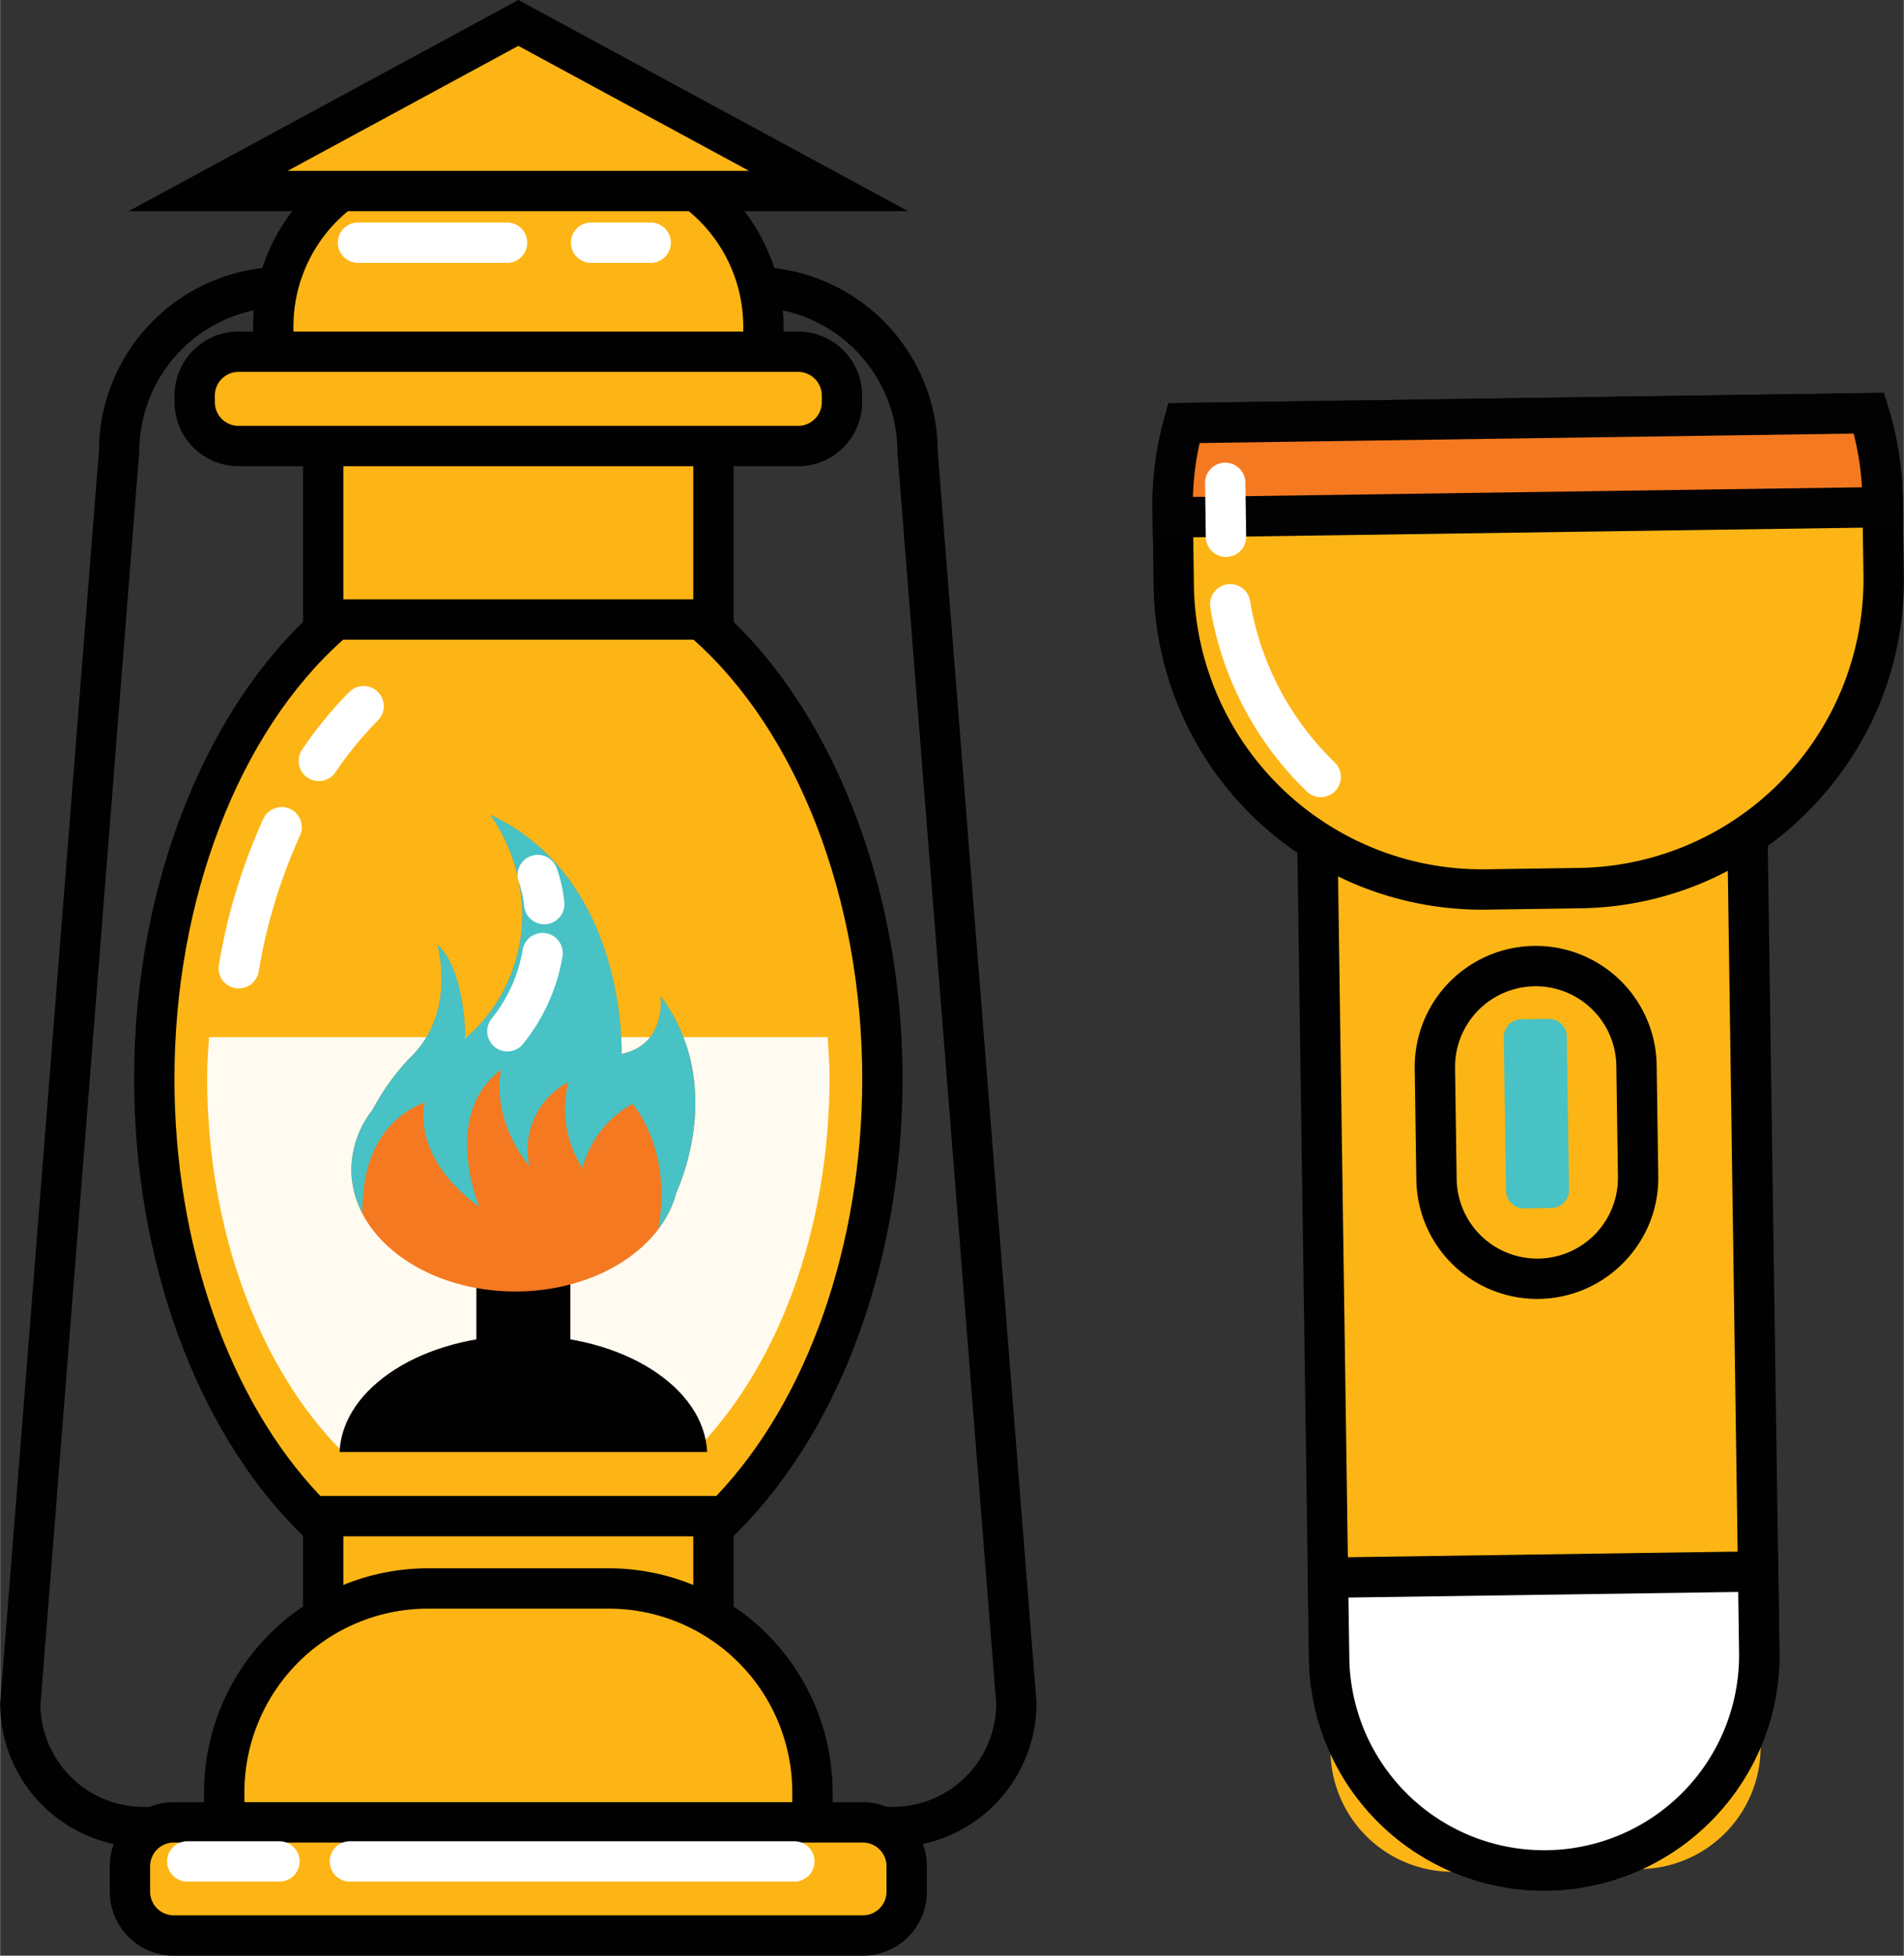 <svg id="Layer_1" data-name="Layer 1" xmlns="http://www.w3.org/2000/svg" width="2.139in" height="2.196in" viewBox="0 0 153.977 158.105"><rect x="0" y="0" width="153.977" height="158.105" fill="#333333" stroke="none"/><defs><style>.cls-1{fill:#010101;}.cls-2{fill:#fdb515;}.cls-3{fill:#fff;}.cls-4{fill:#fffbf1;}.cls-5{fill:#f47920;}.cls-6{fill:#48c2c4;}.cls-7{fill:#020202;}</style></defs><path class="cls-1" d="M72.208,149.336h-60.59A11.63,11.63,0,0,1,0,137.72L7.995,36.387A14.929,14.929,0,0,1,22.936,21.57H60.888a14.964,14.964,0,0,1,14.948,14.945l7.985,101.078A11.652,11.652,0,0,1,72.208,149.336ZM22.936,24.831A11.696,11.696,0,0,0,11.252,36.515L3.257,137.848a8.347,8.347,0,0,0,8.361,8.227h60.59a8.366,8.366,0,0,0,8.356-8.355L72.579,36.642A11.732,11.732,0,0,0,60.888,24.831Z"/><rect class="cls-2" x="26.13" y="20.861" width="31.566" height="52.024" rx="8.298"/><path class="cls-1" d="M43.017,74.517H40.807a16.327,16.327,0,0,1-16.308-16.308V35.54A16.327,16.327,0,0,1,40.807,19.232h2.211A16.327,16.327,0,0,1,59.325,35.54V58.209A16.328,16.328,0,0,1,43.017,74.517ZM40.807,22.494A13.06,13.06,0,0,0,27.76,35.54V58.209A13.06,13.06,0,0,0,40.807,71.255h2.211A13.06,13.06,0,0,0,56.064,58.209V35.54A13.061,13.061,0,0,0,43.017,22.494Z"/><rect class="cls-2" x="26.13" y="99.775" width="31.566" height="52.024" rx="8.298"/><path class="cls-1" d="M43.017,153.43H40.807a16.327,16.327,0,0,1-16.308-16.308V114.453a16.327,16.327,0,0,1,16.308-16.308h2.211a16.327,16.327,0,0,1,16.308,16.308v22.669A16.327,16.327,0,0,1,43.017,153.43Zm-2.211-52.023A13.06,13.06,0,0,0,27.76,114.453v22.669a13.06,13.06,0,0,0,13.046,13.047h2.211a13.061,13.061,0,0,0,13.047-13.047V114.453a13.06,13.06,0,0,0-13.047-13.046Z"/><path class="cls-2" d="M58.616,122.572C66.309,114.821,71.359,101.88,71.359,87.207c0-15.858-5.905-29.675-14.666-37.119H27.132c-8.761,7.444-14.666,21.26-14.666,37.119,0,14.673,5.049,27.614,12.743,35.365Z"/><path class="cls-1" d="M59.295,124.202H24.531l-.479-.481c-8.275-8.336-13.215-21.987-13.215-36.515,0-15.674,5.84-30.374,15.241-38.362l.457-.389H57.292l.457.389C67.15,56.836,72.99,71.536,72.99,87.207c0,14.528-4.94,28.176-13.215,36.515Zm-33.397-3.262H57.927c7.401-7.781,11.801-20.331,11.801-33.734,0-14.486-5.214-28.013-13.644-35.489H27.741c-8.43,7.472-13.644,21-13.644,35.489C14.097,100.613,18.498,113.159,25.899,120.941Z"/><path class="cls-3" d="M19.302,79.91a1.626,1.626,0,0,1-1.609-1.905A47.252,47.252,0,0,1,21.288,66.194,1.63,1.63,0,0,1,24.25,67.557a44.028,44.028,0,0,0-3.343,10.995A1.63,1.63,0,0,1,19.302,79.91Z"/><path class="cls-3" d="M25.773,63.146a1.629,1.629,0,0,1-1.347-2.545,32.275,32.275,0,0,1,3.841-4.686,1.632,1.632,0,0,1,2.309,2.306,29.065,29.065,0,0,0-3.453,4.208A1.629,1.629,0,0,1,25.773,63.146Z"/><path class="cls-4" d="M16.891,83.846c-.065,1.072-.15,2.136-.15,3.234,0,12.543,4.316,23.605,10.893,30.231H56.191c6.577-6.626,10.893-17.688,10.893-30.231,0-1.097-.085-2.162-.15-3.234Z"/><path class="cls-2" d="M61.736,33.01V26.402a13.765,13.765,0,0,0-13.724-13.724H35.813a13.765,13.765,0,0,0-13.724,13.724V33.01Z"/><path class="cls-1" d="M63.367,34.642H20.458v-8.24A15.373,15.373,0,0,1,35.812,11.046H48.012A15.373,15.373,0,0,1,63.367,26.402ZM23.72,31.38H60.106V26.402a12.107,12.107,0,0,0-12.094-12.094H35.812A12.106,12.106,0,0,0,23.72,26.402Z"/><path class="cls-2" d="M17.74,28.435H66.086A2.004,2.004,0,0,1,68.09,30.439v3.616A2.004,2.004,0,0,1,66.086,36.06H17.74a2.004,2.004,0,0,1-2.004-2.004V30.439A2.004,2.004,0,0,1,17.74,28.435Z"/><path class="cls-1" d="M64.544,37.69H19.28a5.182,5.182,0,0,1-5.176-5.176v-.535A5.182,5.182,0,0,1,19.28,26.803H64.544a5.182,5.182,0,0,1,5.176,5.176v.535A5.182,5.182,0,0,1,64.544,37.69ZM19.28,30.065a1.917,1.917,0,0,0-1.914,1.914v.535A1.917,1.917,0,0,0,19.28,34.428H64.544a1.917,1.917,0,0,0,1.914-1.914v-.535a1.917,1.917,0,0,0-1.914-1.914Z"/><path class="cls-2" d="M65.701,152.815v-7.93a16.517,16.517,0,0,0-16.469-16.468H34.593a16.517,16.517,0,0,0-16.468,16.468v7.93Z"/><path class="cls-1" d="M67.331,154.446H16.494v-9.559a18.12,18.12,0,0,1,18.098-18.101h14.639a18.12,18.12,0,0,1,18.1,18.101ZM19.756,151.184H64.07v-6.297a14.856,14.856,0,0,0-14.838-14.84H34.593a14.855,14.855,0,0,0-14.836,14.84Z"/><path class="cls-2" d="M12.505,147.326H71.32a2.004,2.004,0,0,1,2.004,2.004v5.141a2.004,2.004,0,0,1-2.004,2.004H12.505A2.004,2.004,0,0,1,10.5,154.471V149.33a2.004,2.004,0,0,1,2.004-2.004Z"/><path class="cls-1" d="M69.779,158.105H14.045a5.182,5.182,0,0,1-5.176-5.176v-2.058a5.182,5.182,0,0,1,5.176-5.176H69.779a5.182,5.182,0,0,1,5.176,5.176v2.058A5.182,5.182,0,0,1,69.779,158.105Zm-55.734-9.148a1.917,1.917,0,0,0-1.914,1.914v2.058a1.917,1.917,0,0,0,1.914,1.914H69.779a1.917,1.917,0,0,0,1.914-1.914v-2.058a1.917,1.917,0,0,0-1.914-1.914Z"/><polygon class="cls-2" points="41.913 1.853 54.46 8.648 67.008 15.444 41.913 15.444 16.817 15.444 29.365 8.648 41.913 1.853"/><path class="cls-1" d="M73.442,17.076H10.384L41.912,0Zm-50.19-3.262H60.574L41.912,3.708Z"/><path class="cls-3" d="M41.003,21.252H28.945a1.631,1.631,0,0,1,0-3.262H41.003a1.631,1.631,0,1,1,0,3.262Z"/><path class="cls-3" d="M52.619,21.252H47.797a1.631,1.631,0,0,1,0-3.262h4.822a1.631,1.631,0,0,1,0,3.262Z"/><path class="cls-3" d="M22.589,152.114H15.136a1.631,1.631,0,1,1,0-3.262h7.453a1.631,1.631,0,0,1,0,3.262Z"/><path class="cls-3" d="M64.237,152.114H28.288a1.631,1.631,0,0,1,0-3.262H64.237a1.631,1.631,0,1,1,0,3.262Z"/><path class="cls-1" d="M57.181,117.384c-.228-5.227-6.775-9.426-14.863-9.426s-14.636,4.199-14.864,9.426Z"/><path class="cls-1" d="M40.516,98.898H44.12a1.998,1.998,0,0,1,1.998,1.998v8.28a1.998,1.998,0,0,1-1.998,1.998H40.516a1.998,1.998,0,0,1-1.998-1.998v-8.28A1.998,1.998,0,0,1,40.516,98.898Z"/><path class="cls-5" d="M53.422,80.527s.505,3.917-3.159,4.675c0,0,.505-14.151-10.613-19.331a14.484,14.484,0,0,1,2.527,6.949A13.154,13.154,0,0,1,37.629,83.939s0-5.559-2.274-7.581c0,0,1.642,5.559-2.274,9.223a18.912,18.912,0,0,0-2.961,4.136,7.948,7.948,0,0,0-1.714,4.835c0,5.443,5.939,9.855,13.266,9.855,6.474,0,11.857-3.447,13.024-8.003C55.385,94.865,58.398,87.2,53.422,80.527Z"/><path class="cls-6" d="M54.696,96.403c.689-1.539,3.702-9.204-1.274-15.876,0,0,.505,3.917-3.159,4.675,0,0,.505-14.151-10.613-19.331a14.483,14.483,0,0,1,2.527,6.949A13.153,13.153,0,0,1,37.629,83.939s0-5.559-2.274-7.581c0,0,1.642,5.559-2.274,9.223a18.912,18.912,0,0,0-2.961,4.136,7.948,7.948,0,0,0-1.713,4.835,7.643,7.643,0,0,0,.896,3.539c-.043-2.824.642-7.229,5.042-8.972,0,0-1.264,4.296,4.422,8.465,0,0-3.159-7.454,1.769-11.118,0,0-1.011,3.664,2.274,7.833a6.174,6.174,0,0,1,3.159-6.823,8.64,8.64,0,0,0,1.137,6.949,8.299,8.299,0,0,1,4.043-5.18s3.274,3.667,2.08,10.125A8.381,8.381,0,0,0,54.696,96.403Z"/><path class="cls-3" d="M44.006,74.718a1.63,1.63,0,0,1-1.621-1.471,8.455,8.455,0,0,0-.441-1.965,1.631,1.631,0,0,1,3.077-1.083,11.757,11.757,0,0,1,.61,2.73,1.632,1.632,0,0,1-1.462,1.784C44.113,74.715,44.059,74.718,44.006,74.718Z"/><path class="cls-3" d="M41.026,85.002a1.632,1.632,0,0,1-1.232-2.701,12.078,12.078,0,0,0,2.467-5.488,1.631,1.631,0,1,1,3.227.478A15.22,15.22,0,0,1,42.25,84.445,1.615,1.615,0,0,1,41.026,85.002Z"/><path class="cls-2" d="M107.603,141.627,106.319,52.585a9.864,9.864,0,0,1,9.692-9.975l15.12-.218a9.863,9.863,0,0,1,9.975,9.692l1.284,89.042a9.863,9.863,0,0,1-9.692,9.975l-15.12.218A9.864,9.864,0,0,1,107.603,141.627Z"/><path class="cls-1" d="M141.058,143.832a19.022,19.022,0,0,1-35.195-9.741l-1.065-73.923a19.025,19.025,0,0,1,38.047-.548l1.069,73.923A18.919,18.919,0,0,1,141.058,143.832Zm-33.564-9.764,1.631-.023a15.765,15.765,0,0,0,31.527-.455l-1.069-73.924a15.763,15.763,0,1,0-31.523.455l1.065,73.923Z"/><path class="cls-3" d="M107.4,127.544l.094,6.523a17.395,17.395,0,1,0,34.787-.501l-.094-6.523Z"/><path class="cls-1" d="M141.072,143.797a19.29,19.29,0,0,1-2.553,3.262,19.004,19.004,0,0,1-32.656-12.97l-.116-8.152,38.044-.55.119,8.154A18.836,18.836,0,0,1,141.072,143.797Zm-32.019-14.646.072,4.892a15.763,15.763,0,0,0,31.523-.455l-.069-4.89Z"/><path class="cls-2" d="M95.74,34.204a24.677,24.677,0,0,0-.904,6.932l.09,6.226a24.98,24.98,0,0,0,25.263,24.545l7.61-.11a24.98,24.98,0,0,0,24.545-25.263l-.09-6.226a24.671,24.671,0,0,0-1.104-6.903Z"/><path class="cls-1" d="M150.017,60.81a26.988,26.988,0,0,1-3.566,4.555,26.363,26.363,0,0,1-18.629,8.063l-7.607.111A26.572,26.572,0,0,1,93.294,47.385L93.207,41.16a26.22,26.22,0,0,1,.963-7.39l.327-1.177,57.854-.834.358,1.168a26.286,26.286,0,0,1,1.176,7.358l.09,6.227A26.271,26.271,0,0,1,150.017,60.81ZM97.019,35.817a22.547,22.547,0,0,0-.55,5.295l.086,6.227a23.302,23.302,0,0,0,23.61,22.937l7.607-.111a23.347,23.347,0,0,0,22.939-23.607l-.09-6.227a22.93,22.93,0,0,0-.703-5.277Z"/><path class="cls-5" d="M152.264,41l-.01-.692a24.679,24.679,0,0,0-1.104-6.903l-55.41.799a24.677,24.677,0,0,0-.904,6.932l.01.692Z"/><path class="cls-7" d="M153.921,42.608l-60.684.875-.029-2.325A26.183,26.183,0,0,1,94.17,33.77l.327-1.177,57.855-.837.36,1.171a26.454,26.454,0,0,1,1.172,7.357Zm-57.446-2.434,54.114-.779a23.074,23.074,0,0,0-.67-4.341l-52.9.763A22.736,22.736,0,0,0,96.475,40.174Z"/><path class="cls-2" d="M120.722,78.102h7.088a4.61,4.61,0,0,1,4.61,4.61V98.769a4.61,4.61,0,0,1-4.61,4.61h-7.088a4.61,4.61,0,0,1-4.61-4.61V82.712A4.61,4.61,0,0,1,120.722,78.102Z" transform="translate(-1.294 1.798) rotate(-0.825)"/><path class="cls-1" d="M132.655,100.357a10.008,10.008,0,0,1-1.314,1.679,9.776,9.776,0,0,1-16.796-6.671l-.13-8.969a9.785,9.785,0,0,1,19.569-.282l.129,8.969A9.684,9.684,0,0,1,132.655,100.357ZM118.656,82.822a6.493,6.493,0,0,0-.978,3.529l.129,8.969a6.523,6.523,0,0,0,13.045-.189l-.13-8.969a6.522,6.522,0,0,0-12.067-3.34Z"/><path class="cls-6" d="M123.148,82.383h2.215a1.441,1.441,0,0,1,1.441,1.441V96.231a1.44,1.44,0,0,1-1.44,1.44h-2.215a1.441,1.441,0,0,1-1.441-1.441V83.823a1.44,1.44,0,0,1,1.44-1.44Z" transform="translate(-1.284 1.8) rotate(-0.826)"/><path class="cls-3" d="M108.201,63.671a1.819,1.819,0,0,1-.211.274,1.631,1.631,0,0,1-2.305.041,26.678,26.678,0,0,1-7.8-14.856,1.63,1.63,0,1,1,3.218-.52,23.42,23.42,0,0,0,6.843,13.028A1.63,1.63,0,0,1,108.201,63.671Z"/><path class="cls-3" d="M100.535,44.255a1.631,1.631,0,0,1-3.017-.836l-.061-4.36a1.631,1.631,0,0,1,3.262-.047l.061,4.36A1.621,1.621,0,0,1,100.535,44.255Z"/></svg>
